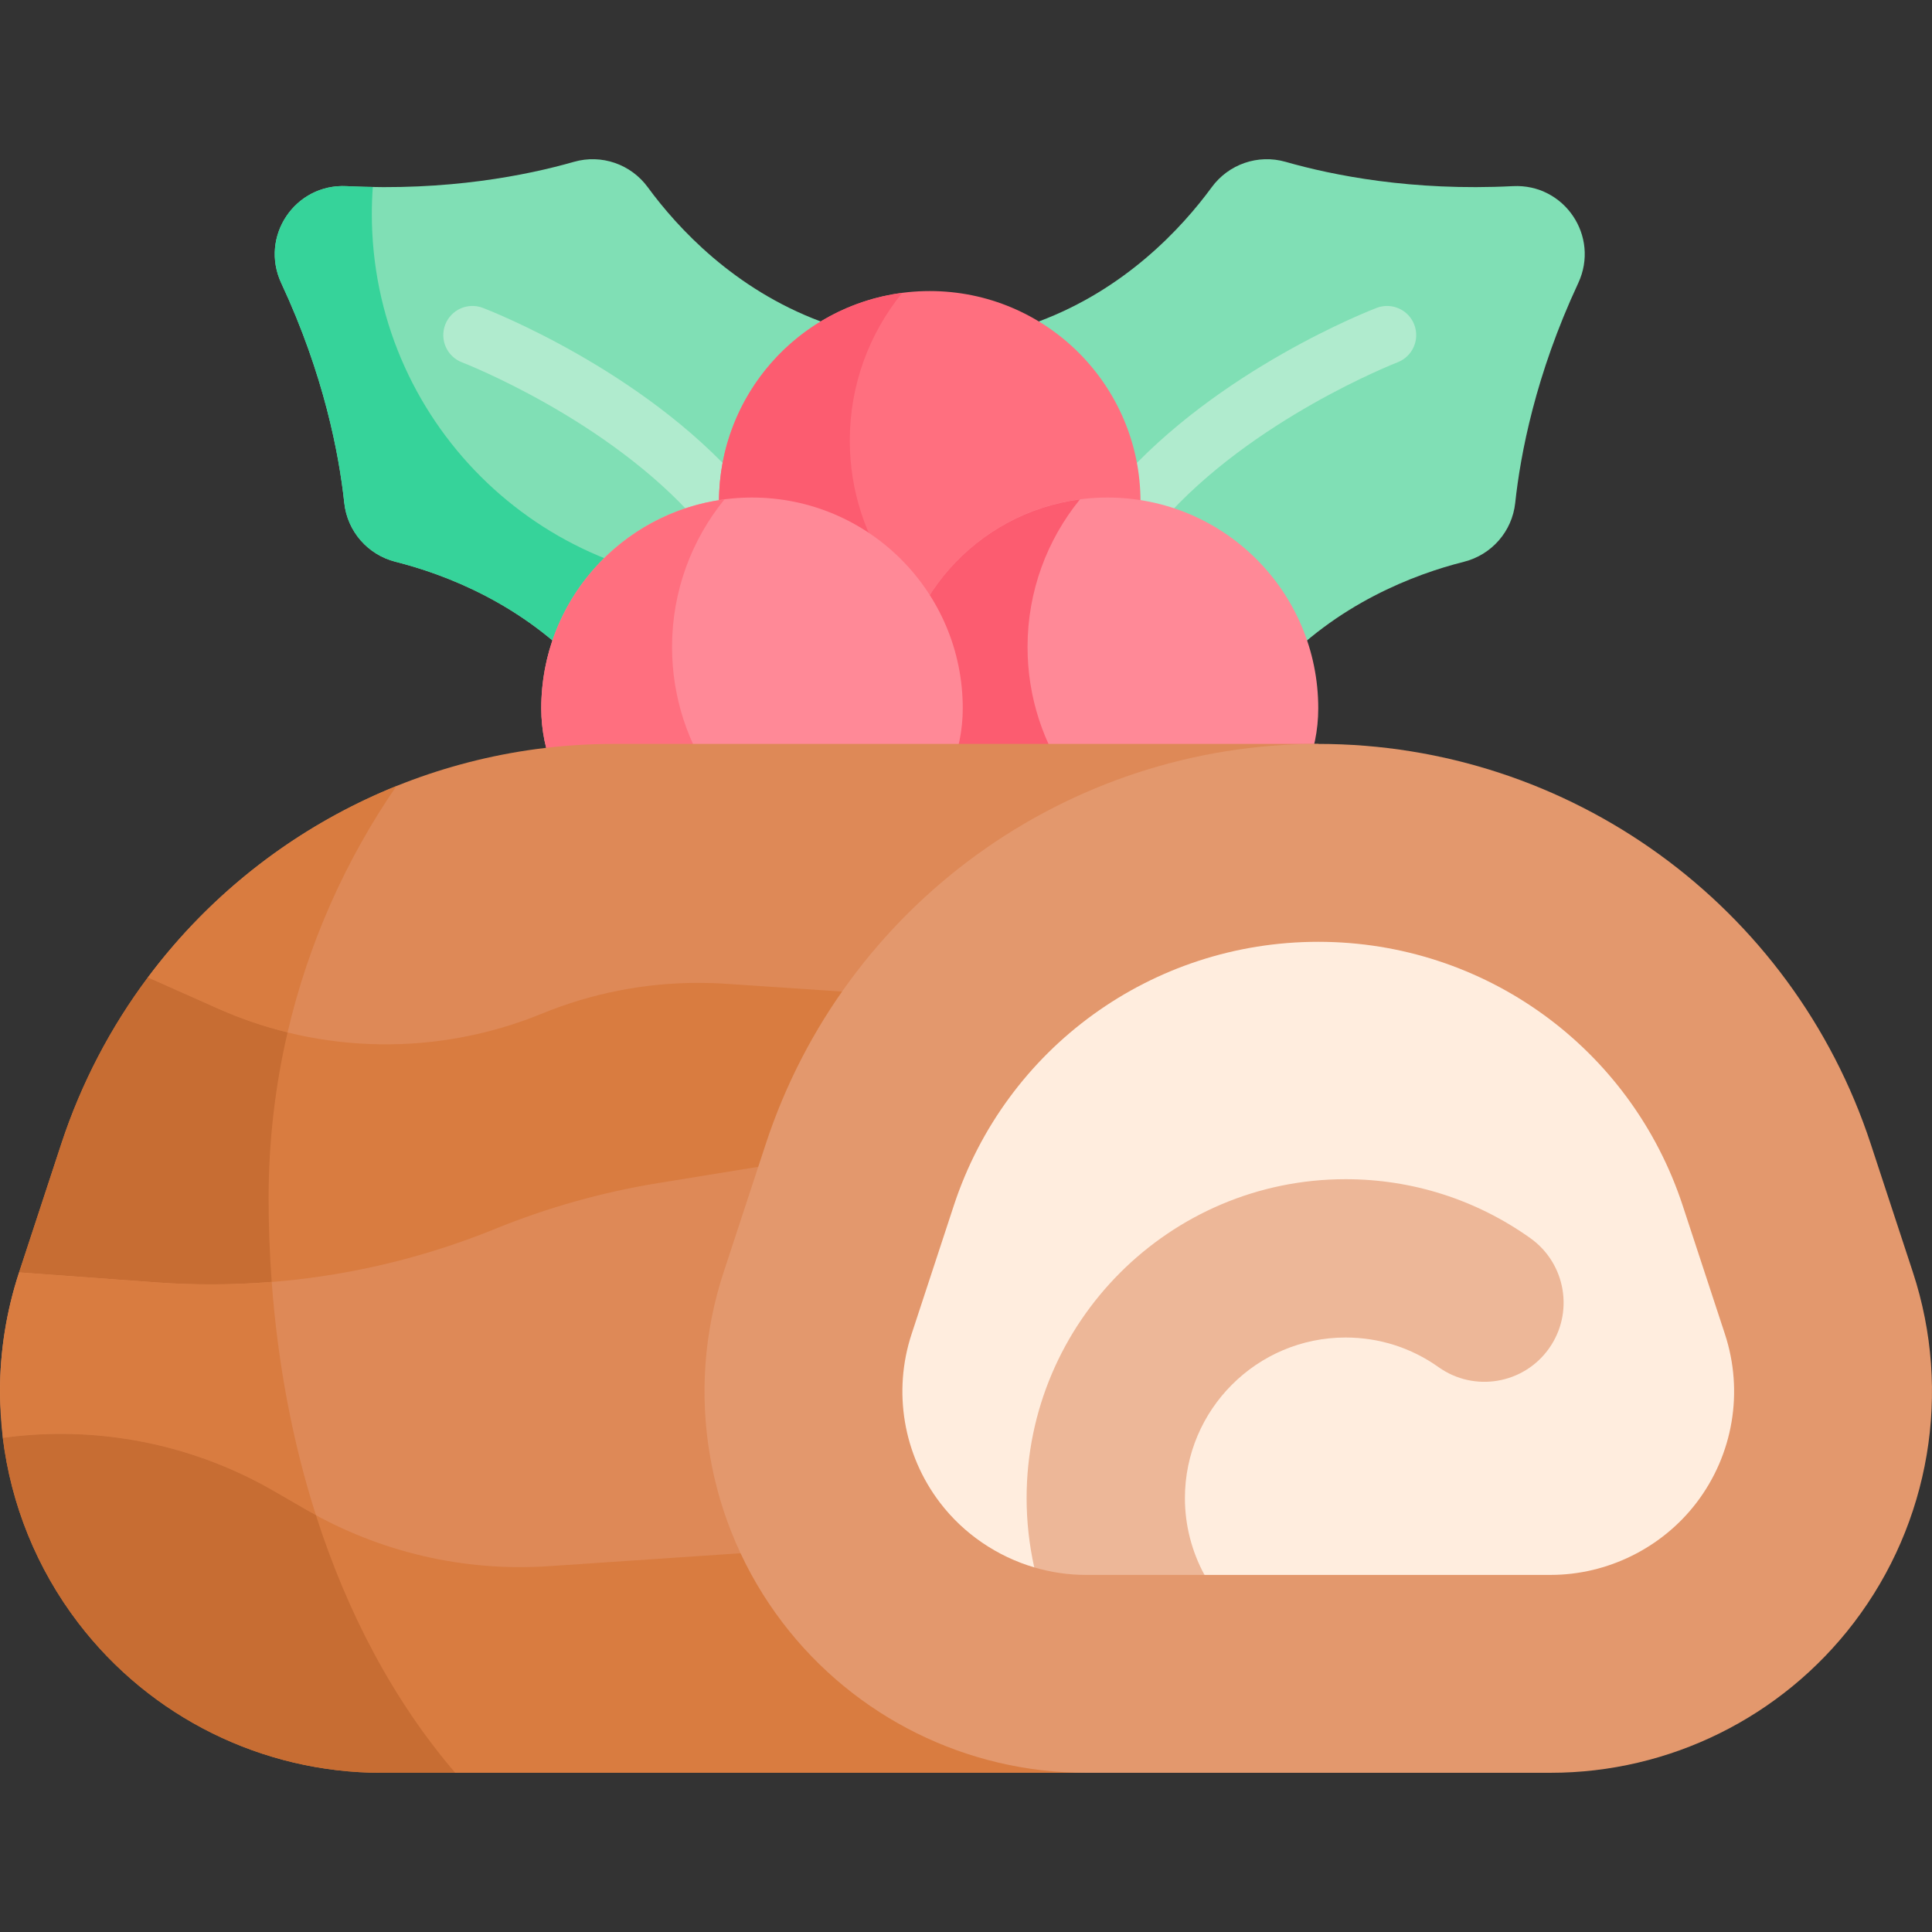 <svg id="Capa_1" enable-background="new 0 0 497 497" height="512" viewBox="0 0 497 497" width="512" xmlns="http://www.w3.org/2000/svg"><rect x="0" y="0" width="497" height="497" fill="#333333" stroke="none"/><g><path d="m166.639 48.164c-4.358-5.943-11.918-8.559-19.004-6.532-12.075 3.455-32.5 7.574-58.465 6.252-13.272-.676-22.426 12.921-16.807 24.964 10.993 23.56 14.862 44.034 16.203 56.522.787 7.328 6.055 13.348 13.201 15.15 12.686 3.199 32.671 10.746 48.723 28.22l42.96 3.009 17.666-93.058c-22.229-8.3-36.74-23.977-44.477-34.527z" fill="#80dfb5"/><g><path d="m179.324 134.038c-23.116-26.326-60.1-40.685-60.471-40.827-3.869-1.481-5.804-5.817-4.323-9.685 1.48-3.869 5.819-5.804 9.685-4.323 1.656.634 40.843 15.856 66.38 44.938 2.733 3.112 2.425 7.851-.687 10.584s-7.851 2.425-10.584-.687z" fill="#b0ebce"/></g><path d="m311.711 48.164c4.358-5.943 11.918-8.559 19.004-6.532 12.075 3.455 32.5 7.574 58.465 6.252 13.272-.676 22.426 12.921 16.807 24.964-10.993 23.56-14.862 44.034-16.203 56.522-.787 7.328-6.055 13.348-13.201 15.15-12.686 3.199-32.671 10.746-48.723 28.22l-42.96 3.009-17.666-93.059c22.229-8.299 36.74-23.976 44.477-34.526z" fill="#80dfb5"/><g><path d="m288.442 134.725c-3.112-2.733-3.42-7.472-.687-10.584 25.537-29.082 64.724-44.304 66.38-44.938 3.868-1.481 8.205.455 9.685 4.323 1.481 3.868-.455 8.205-4.323 9.685-.602.233-37.502 14.669-60.471 40.827-2.728 3.107-7.466 3.424-10.584.687z" fill="#b0ebce"/></g><path d="m191.064 150.46c-52.695 0-95.413-42.718-95.413-95.413 0-2.337.088-4.654.253-6.95-2.206-.036-4.44-.097-6.734-.213-13.272-.676-22.426 12.921-16.807 24.964 10.993 23.56 14.862 44.034 16.203 56.522.787 7.328 6.055 13.348 13.201 15.15 12.686 3.2 32.671 10.746 48.723 28.219l42.96 3.009 4.852-25.56c-2.389.18-4.802.272-7.238.272z" fill="#36d39a"/><path d="m239.175 74.873c-29.943 0-54.216 24.273-54.216 54.216 0 22.81 18.491 41.302 41.302 41.302h25.828c22.81 0 41.302-18.491 41.302-41.302 0-29.942-24.273-54.216-54.216-54.216z" fill="#ff6f7f"/><path d="m218.607 113.323c0-14.397 5.056-27.609 13.481-37.973-26.591 3.474-47.129 26.2-47.129 53.74 0 22.81 18.491 41.302 41.302 41.302h25.828c2.075 0 4.113-.157 6.106-.453-23.098-8.434-39.588-30.599-39.588-56.616z" fill="#fc5c70"/><path d="m284.9 127.99c-29.943 0-54.216 24.273-54.216 54.216 0 22.81 18.491 41.302 41.302 41.302h25.828c22.81 0 41.302-18.491 41.302-41.302 0-29.943-24.273-54.216-54.216-54.216z" fill="#ff8997"/><path d="m264.332 166.44c0-14.397 5.056-27.609 13.481-37.973-26.591 3.474-47.129 26.2-47.129 53.74 0 22.81 18.491 41.302 41.302 41.302h25.828c2.075 0 4.113-.157 6.106-.453-23.098-8.434-39.588-30.599-39.588-56.616z" fill="#fc5c70"/><path d="m193.45 127.99c-29.943 0-54.216 24.273-54.216 54.216 0 22.81 18.491 41.302 41.302 41.302h25.828c22.81 0 41.302-18.491 41.302-41.302 0-29.943-24.273-54.216-54.216-54.216z" fill="#ff8997"/><path d="m.75 369.887s-.75-7.93-.75-11.95c0-10.27 1.62-20.61 4.91-30.62l92.064-53.669h177.746l34.577 49.759-17.2 76.159-72.834 35.935h-141.584z" fill="#de8957"/><path d="m172.883 166.44c0-14.397 5.056-27.609 13.481-37.973-26.591 3.474-47.129 26.2-47.129 53.74 0 22.81 18.491 41.302 41.302 41.302h25.828c2.075 0 4.113-.157 6.106-.453-23.098-8.434-39.588-30.599-39.588-56.616z" fill="#ff6f7f"/><path d="m38.04 251.438c27.69-37.069 71.749-60.069 119.849-60.069h181.228l-14.39 63.699-171.481 26.734h-108.894z" fill="#de8957"/><path d="m324.727 255.068-15.43 68.34-24.4 6.35-89.839-29.599-25.74 4.18c-7.19 1.17-14.31 2.74-21.31 4.71-7.01 1.97-13.9 4.33-20.65 7.08-27.58 11.22-57.369 15.93-87.059 13.77l-35.39-2.58 10.85-33.04c5.16-15.7 12.75-30.1 22.28-42.839l18.08 8.05c26.44 11.76 56.529 12.22 83.299 1.26 12.77-5.24 26.43-7.91 40.19-7.91 2.35 0 4.69.07 7.04.23l29.98 2h108.099z" fill="#d97c40"/><path d="m292.097 399.567-12.76 56.479h-181.228c-30.59 0-59.429-14.27-77.989-38.589-10.72-14.04-17.28-30.48-19.39-47.52l.02-.05c24.16-3.31 48.74 1.53 69.849 13.76l8.16 4.72c18.88 10.93 40.59 15.99 62.359 14.53l49.38-3.33z" fill="#d97c40"/><path d="m492.098 327.318-10.856-33.042c-20.173-61.402-77.496-102.906-142.126-102.906-64.631 0-121.954 41.505-142.126 102.906l-10.856 33.042c-10.092 30.718-4.4 64.436 15.216 90.14 18.559 24.318 47.398 38.587 77.989 38.587h119.555c30.591 0 59.43-14.269 77.989-38.587 19.615-25.704 25.307-59.422 15.215-90.14z" fill="#e3986d"/><path d="m443.735 343.206-10.855-33.041c-13.341-40.607-51.022-67.888-93.764-67.888-42.741 0-80.422 27.281-93.763 67.888l-10.856 33.041c-4.857 14.785-2.12 30.997 7.321 43.368 6.123 8.023 14.702 13.812 24.237 16.63l21.326-8.593 22.471 10.528h89.042c14.623 0 28.65-6.94 37.521-18.565 9.441-12.371 12.177-28.583 7.32-43.368z" fill="#ffedde"/><path d="m393.676 318.512c-13.941-9.924-30.379-15.168-47.537-15.168-45.241 0-82.048 36.807-82.048 82.049 0 6.016.671 11.988 1.963 17.811 4.281 1.265 8.753 1.935 13.284 1.935h30.513c-3.284-6.023-5.035-12.819-5.035-19.746 0-22.786 18.537-41.324 41.323-41.324 8.644 0 16.915 2.636 23.921 7.622 9.16 6.52 21.876 4.382 28.397-4.781 6.521-9.161 4.381-21.876-4.781-28.398z" fill="#edb798"/><path d="m101.984 202.204c-25.356 10.225-47.528 27.256-63.945 49.234l18.08 8.05c5.801 2.581 11.779 4.616 17.858 6.107 5.368-23.058 14.999-44.475 28.007-63.391z" fill="#d97c40"/><path d="m69.097 308.25c0-14.674 1.69-28.952 4.88-42.655-6.079-1.491-12.056-3.526-17.858-6.107l-18.08-8.05c-9.53 12.74-17.12 27.14-22.28 42.839l-10.85 33.04 35.39 2.58c9.883.719 19.775.66 29.595-.131-.524-7.106-.797-14.286-.797-21.516z" fill="#c76d33"/><path d="m69.894 329.767c-9.82.791-19.712.85-29.595.131l-35.39-2.58c-3.289 10.01-4.909 20.349-4.909 30.619 0 4.02.25 8.03.73 12l.02-.05c24.16-3.31 48.74 1.53 69.849 13.76l8.16 4.72c.827.479 1.667.932 2.505 1.389-6.026-18.858-9.828-39.096-11.37-59.989z" fill="#d97c40"/><path d="m81.264 389.756c-.838-.457-1.677-.91-2.505-1.389l-8.16-4.72c-21.11-12.23-45.69-17.07-69.849-13.76l-.02.05c2.11 17.04 8.67 33.48 19.39 47.52 18.56 24.32 47.4 38.589 77.989 38.589h18.993c-15.836-18.488-27.809-41.162-35.838-66.29z" fill="#c76d33"/></g></svg>